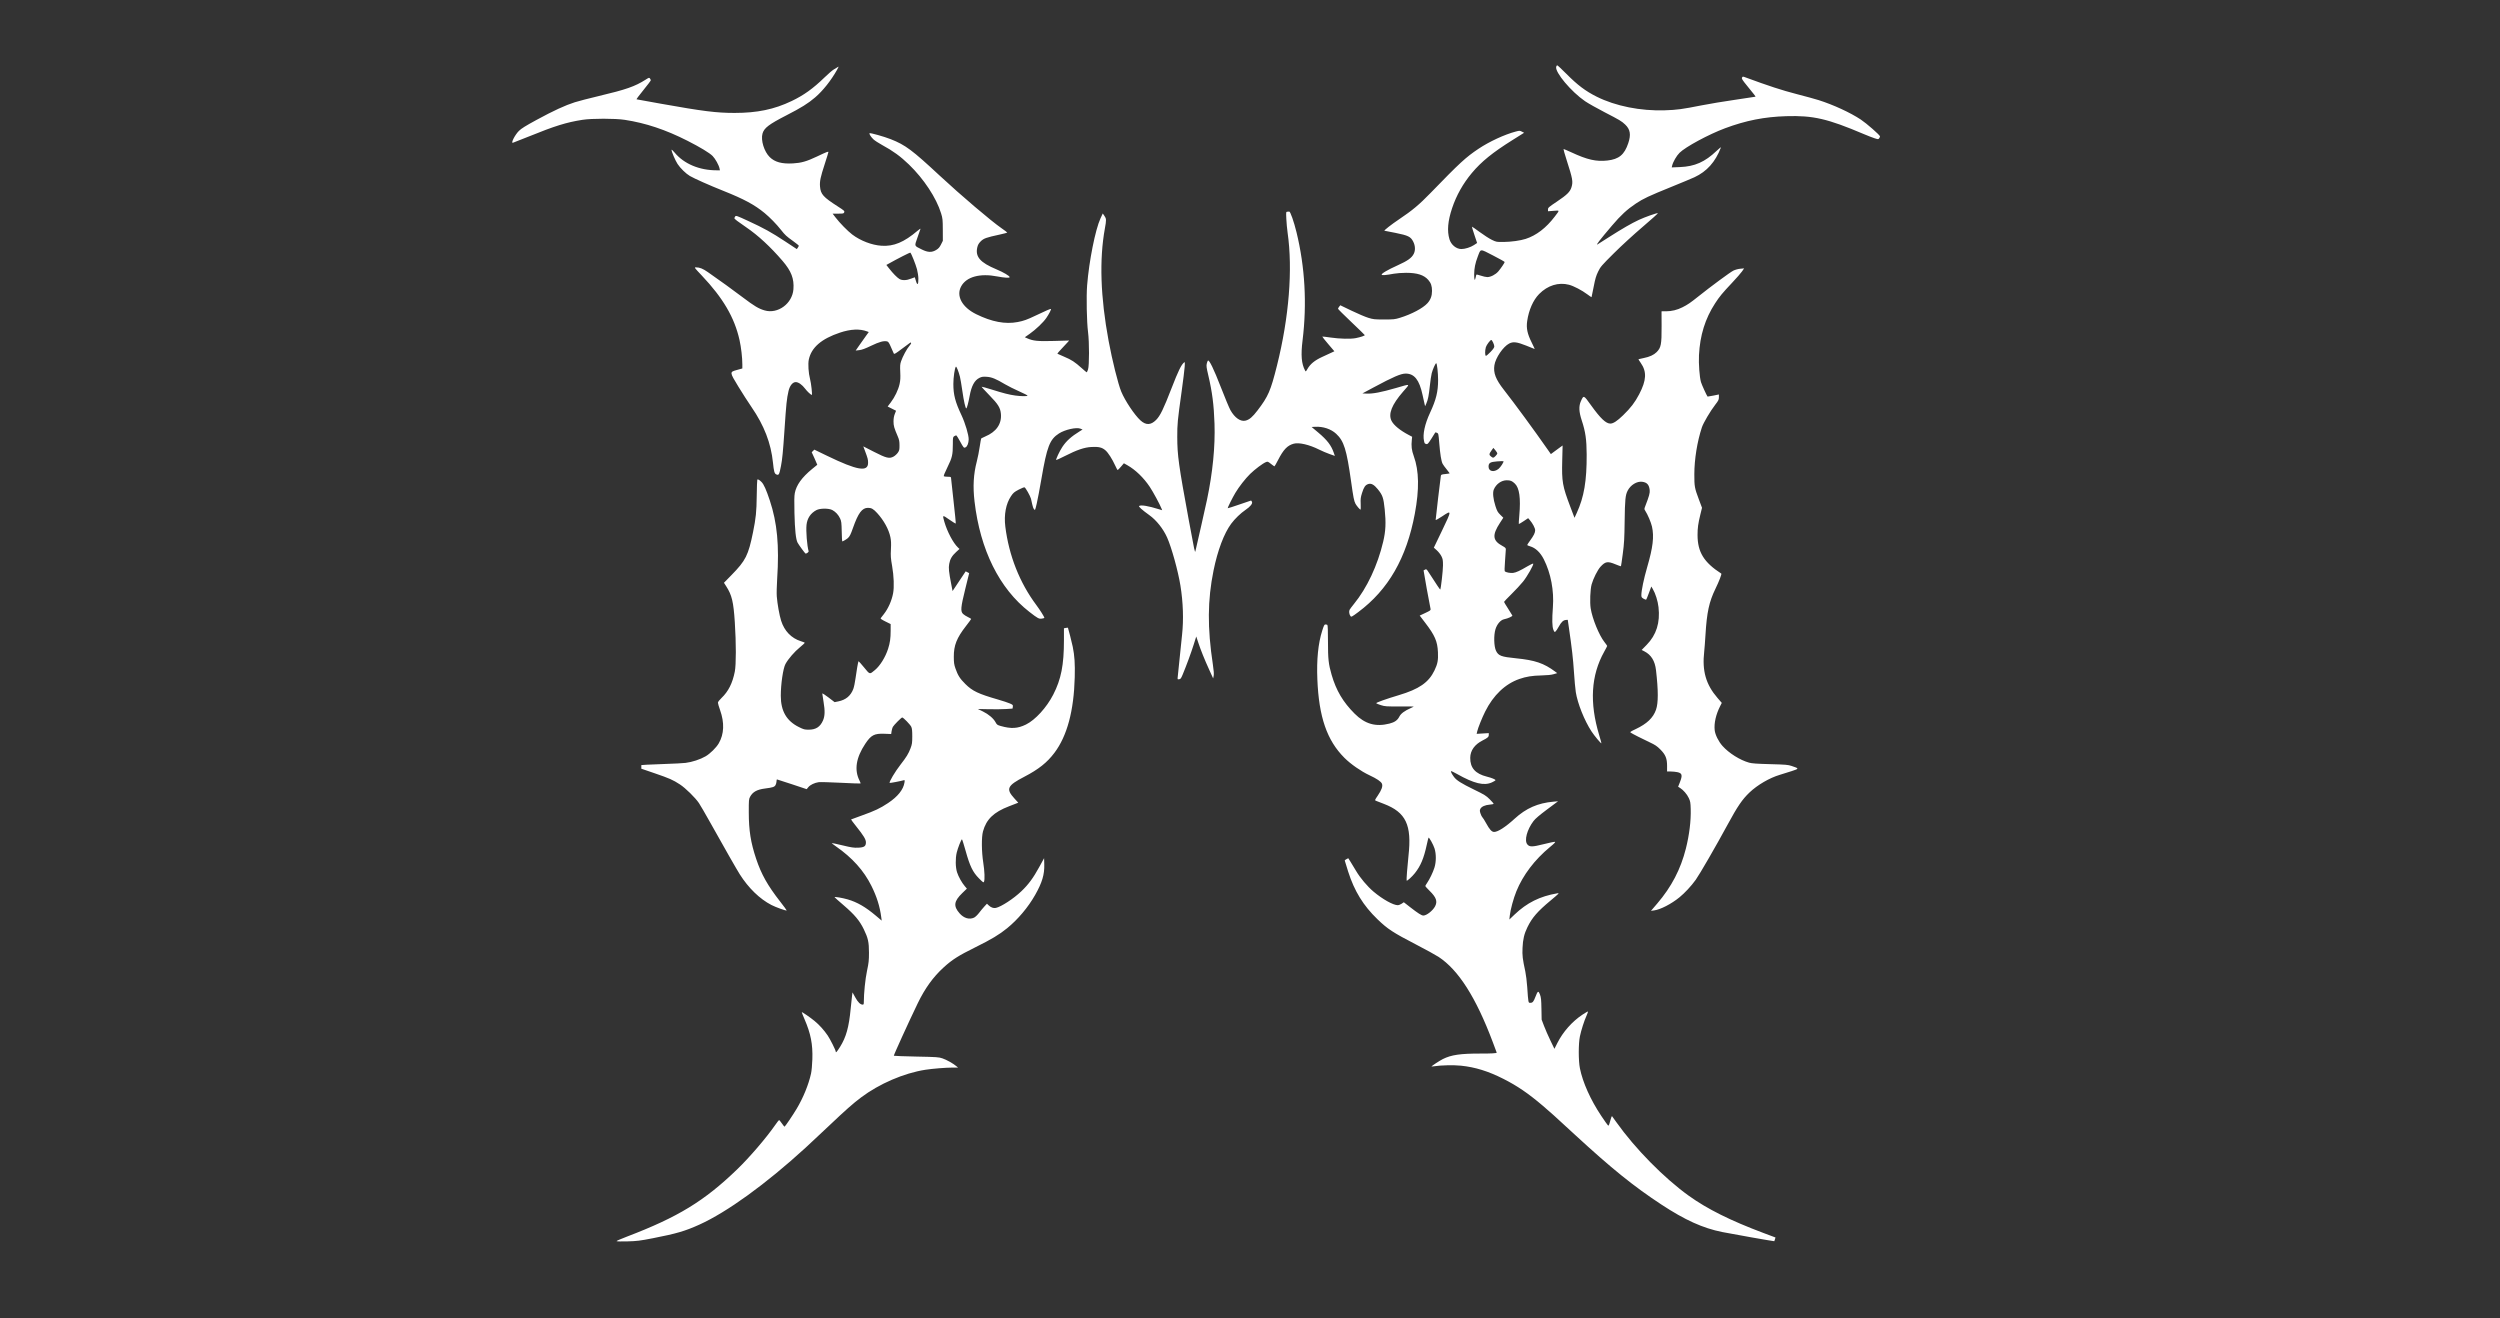 <?xml version="1.0" encoding="UTF-8" standalone="no"?>
<svg
   width="4096"
   height="2160"
   viewBox="0 0 1083.733 571.5">
    <rect x="0" y="0" width="1083.733" height="571.5" fill="#333333" stroke="none"/>
    <path
       style="fill:#ffffff;stroke-width:0.265;fill-opacity:1;stroke-miterlimit:4;stroke-dasharray:none"
       d="m 267.305,537.998 c 0.003,-0.127 1.997,-0.992 4.432,-1.921 22.238,-8.492 33.608,-15.436 47.913,-29.262 5.255,-5.079 12.43,-13.442 16.313,-19.012 0.871,-1.249 1.665,-2.275 1.765,-2.281 0.1,-0.005 0.636,0.644 1.191,1.442 0.554,0.799 1.079,1.453 1.166,1.455 0.218,0.004 3.561,-4.93 5.232,-7.724 2.858,-4.777 5.191,-10.478 6.258,-15.292 0.256,-1.156 0.497,-3.763 0.577,-6.244 0.209,-6.495 -0.68,-11.052 -3.372,-17.285 -0.719,-1.663 -1.27,-3.06 -1.225,-3.105 0.147,-0.147 3.633,2.246 5.509,3.781 2.085,1.706 4.135,3.972 5.745,6.352 1.095,1.619 3.475,6.372 3.475,6.941 0,0.693 0.486,0.171 1.835,-1.97 2.676,-4.249 3.884,-8.573 4.648,-16.647 0.234,-2.474 0.509,-5.068 0.609,-5.766 l 0.183,-1.268 1.191,2.17 c 1.167,2.128 2.212,3.141 3.241,3.143 0.359,0 0.463,-0.223 0.464,-0.991 0.005,-3.967 0.63,-10.107 1.393,-13.692 0.729,-3.424 0.845,-4.495 0.845,-7.805 -5e-5,-4.608 -0.384,-6.349 -2.244,-10.186 -1.806,-3.725 -3.993,-6.333 -8.681,-10.352 -2.185,-1.873 -3.983,-3.475 -3.994,-3.559 -0.038,-0.281 3.421,0.303 5.692,0.961 4.111,1.191 7.771,3.31 12.232,7.082 l 2.509,2.121 -0.187,-1.434 c -0.616,-4.725 -1.933,-8.935 -4.256,-13.605 -3.32,-6.674 -8.277,-12.194 -15.409,-17.158 -1.052,-0.732 -1.867,-1.376 -1.812,-1.431 0.055,-0.055 2.16,0.395 4.677,1.001 3.883,0.935 4.908,1.088 6.765,1.011 2.638,-0.11 3.382,-0.618 3.382,-2.308 0,-1.278 -1.003,-2.935 -4.186,-6.914 -1.29,-1.613 -2.303,-2.973 -2.249,-3.022 0.053,-0.049 2.181,-0.831 4.728,-1.738 5.536,-1.971 7.891,-3.089 11.317,-5.371 4.214,-2.807 6.628,-5.826 7.102,-8.879 0.163,-1.05 0.133,-1.141 -0.323,-1.007 -1.359,0.399 -5.974,1.276 -6.092,1.158 -0.353,-0.353 2.375,-4.941 4.724,-7.947 2.519,-3.224 3.451,-4.746 4.319,-7.056 0.664,-1.767 0.746,-2.333 0.752,-5.159 0.005,-2.352 -0.104,-3.424 -0.419,-4.135 -0.416,-0.941 -3.445,-4.067 -3.94,-4.067 -0.367,0 -3.67,3.325 -4.078,4.105 -0.191,0.366 -0.429,1.206 -0.528,1.868 l -0.18,1.203 -2.955,-0.113 c -4.352,-0.167 -5.761,0.57 -8.253,4.315 -4.049,6.085 -4.869,11.373 -2.488,16.04 0.302,0.592 0.493,1.131 0.426,1.199 -0.068,0.068 -3.916,-0.071 -8.551,-0.308 -4.635,-0.237 -8.964,-0.353 -9.619,-0.257 -1.788,0.262 -3.639,1.153 -4.458,2.146 l -0.73,0.886 -6.33,-2.114 c -3.481,-1.163 -6.422,-2.114 -6.534,-2.114 -0.113,0 -0.205,0.363 -0.205,0.807 0,0.444 -0.179,1.154 -0.398,1.577 -0.454,0.877 -1.177,1.123 -4.571,1.554 -3.509,0.445 -5.35,1.465 -6.5,3.603 -0.534,0.992 -0.569,1.416 -0.558,6.747 0.016,7.888 0.833,13.041 3.187,20.108 2.235,6.709 4.964,11.567 10.444,18.59 1.595,2.044 2.856,3.761 2.801,3.816 -0.227,0.227 -4.693,-1.373 -6.626,-2.373 -5.07,-2.623 -9.9,-7.306 -13.704,-13.285 -1.28,-2.012 -6.959,-11.965 -12.868,-22.552 -2.05,-3.672 -4.228,-7.423 -4.841,-8.334 -1.582,-2.353 -5.824,-6.513 -8.254,-8.095 -3.051,-1.985 -4.481,-2.617 -10.898,-4.816 l -5.821,-1.995 v -0.784 -0.784 l 2.381,-0.165 c 1.31,-0.091 5.12,-0.246 8.467,-0.344 3.347,-0.099 7.097,-0.299 8.334,-0.446 2.802,-0.333 6.387,-1.512 8.692,-2.858 1.954,-1.142 4.601,-3.749 5.673,-5.587 2.353,-4.035 2.547,-8.974 0.571,-14.504 -0.502,-1.404 -0.913,-2.812 -0.913,-3.13 -5e-5,-0.36 0.592,-1.142 1.575,-2.079 2.938,-2.802 4.753,-6.41 5.738,-11.402 0.596,-3.023 0.6,-12.35 0.007,-21.413 -0.581,-8.891 -1.258,-11.728 -3.712,-15.558 l -0.994,-1.551 3.271,-3.344 c 6.176,-6.312 7.283,-8.516 9.331,-18.574 1.242,-6.097 1.522,-8.848 1.607,-15.795 0.045,-3.676 0.155,-6.802 0.244,-6.946 0.209,-0.338 0.849,0.003 1.829,0.974 0.99,0.982 2.038,3.318 3.599,8.025 3.213,9.69 4.128,19.453 3.186,33.999 -0.189,2.91 -0.264,6.304 -0.168,7.541 0.255,3.27 1.128,8.184 1.876,10.551 1.415,4.48 4.432,7.609 8.593,8.913 0.8,0.251 1.541,0.531 1.646,0.622 0.105,0.091 -0.823,0.984 -2.062,1.983 -2.336,1.885 -5.093,5.071 -6.288,7.266 -1.026,1.885 -2.03,8.723 -2.026,13.792 0.006,6.604 2.486,10.889 7.836,13.541 2.115,1.048 2.475,1.143 4.312,1.138 3.055,-0.009 4.916,-1.211 6.131,-3.958 0.846,-1.912 0.922,-4.203 0.268,-8.041 -0.307,-1.801 -0.558,-3.445 -0.558,-3.653 0,-0.219 1.129,0.486 2.671,1.668 l 2.671,2.047 1.628,-0.331 c 3.244,-0.659 5.372,-2.438 6.49,-5.424 0.297,-0.794 0.724,-2.852 0.948,-4.573 0.414,-3.17 1.132,-7.249 1.308,-7.424 0.053,-0.053 1.129,1.16 2.392,2.696 2.6,3.161 2.35,3.102 4.723,1.13 2.23,-1.853 4.528,-5.562 5.694,-9.188 0.829,-2.58 1.109,-4.547 1.109,-7.795 v -2.935 l -2.273,-1.127 c -1.65,-0.818 -2.205,-1.215 -2.025,-1.448 0.136,-0.176 0.753,-0.97 1.371,-1.764 1.899,-2.44 3.377,-5.776 3.991,-9.008 0.503,-2.647 0.33,-7.466 -0.422,-11.774 -0.604,-3.461 -0.671,-4.394 -0.52,-7.29 0.131,-2.522 0.074,-3.792 -0.236,-5.282 -0.703,-3.37 -2.843,-7.265 -5.726,-10.419 -1.638,-1.792 -2.483,-2.277 -3.97,-2.277 -2.587,0 -4.237,2.214 -6.555,8.793 -0.993,2.818 -1.392,3.608 -2.196,4.339 -0.557,0.507 -2.124,1.42 -2.437,1.42 -0.068,0 -0.164,-1.935 -0.214,-4.299 -0.081,-3.805 -0.161,-4.452 -0.698,-5.622 -0.727,-1.585 -1.918,-2.884 -3.357,-3.659 -1.551,-0.835 -5.349,-0.822 -6.938,0.025 -2.496,1.329 -3.963,3.524 -4.269,6.383 -0.285,2.668 0.222,9.057 0.907,11.428 0.097,0.337 -0.792,1.036 -1.318,1.036 -0.188,0 -3.037,-3.906 -3.473,-4.763 -0.754,-1.481 -1.171,-5.448 -1.353,-12.879 -0.123,-5.031 -0.08,-7.383 0.157,-8.599 0.682,-3.497 3.044,-6.78 7.53,-10.468 1.178,-0.968 2.172,-1.778 2.209,-1.798 0.037,-0.02 -0.491,-1.251 -1.174,-2.735 l -1.242,-2.698 0.568,-0.568 0.568,-0.568 5.501,2.663 c 13.118,6.35 17.804,7.154 17.804,3.053 0,-1.411 -0.133,-1.93 -1.275,-4.988 l -0.801,-2.145 4.614,2.363 c 5.401,2.767 6.704,3.079 8.541,2.047 0.597,-0.335 1.414,-1.085 1.816,-1.666 0.654,-0.944 0.73,-1.283 0.722,-3.194 -0.007,-1.741 -0.146,-2.458 -0.748,-3.858 -1.585,-3.688 -1.843,-4.599 -1.843,-6.482 0,-1.249 0.18,-2.307 0.55,-3.249 l 0.549,-1.397 -1.82,-0.917 -1.82,-0.917 1.354,-1.787 c 1.759,-2.322 3.253,-5.437 3.811,-7.946 0.343,-1.542 0.412,-2.738 0.297,-5.198 -0.125,-2.682 -0.07,-3.429 0.342,-4.65 0.703,-2.087 2.556,-5.521 3.61,-6.691 0.497,-0.552 0.833,-1.117 0.747,-1.257 -0.086,-0.14 -0.194,-0.254 -0.24,-0.254 -0.046,0 -1.646,1.183 -3.556,2.63 -2.965,2.245 -3.506,2.564 -3.706,2.183 -0.128,-0.246 -0.679,-1.49 -1.224,-2.765 -0.786,-1.839 -1.125,-2.352 -1.641,-2.482 -1.44,-0.361 -3.378,0.163 -6.949,1.879 -2.608,1.254 -4.004,1.769 -5.145,1.899 l -1.566,0.179 1.641,-2.357 c 0.902,-1.296 2.18,-3.101 2.838,-4.011 l 1.198,-1.654 -0.734,-0.279 c -3.146,-1.196 -7.128,-1.017 -11.754,0.53 -8.043,2.689 -12.379,6.439 -13.503,11.679 -0.399,1.862 -0.143,5.89 0.537,8.434 0.481,1.8 1.05,6.889 0.771,6.889 -0.399,0 -1.999,-1.484 -2.895,-2.685 -1.284,-1.721 -2.919,-2.871 -4.081,-2.871 -1.334,0 -2.604,1.575 -3.124,3.872 -0.785,3.469 -0.976,5.32 -1.763,17.03 -0.623,9.272 -0.942,12.553 -1.502,15.439 -0.746,3.843 -0.934,4.176 -2.072,3.657 -0.761,-0.347 -1.009,-1.246 -1.403,-5.083 -0.865,-8.446 -3.837,-16.148 -9.288,-24.068 -1.452,-2.11 -4.025,-6.114 -5.717,-8.897 -3.865,-6.356 -3.861,-6.309 -0.588,-7.218 l 2.315,-0.643 -2.1e-4,-1.741 c 0,-2.957 -0.516,-7.421 -1.223,-10.584 -2.185,-9.773 -7.129,-18.216 -16.397,-28 -3.296,-3.48 -3.314,-3.506 -2.442,-3.504 1.574,0.003 2.958,0.561 5.113,2.062 5.479,3.817 10.731,7.614 15.133,10.943 5.023,3.799 6.869,4.901 9.468,5.657 5.734,1.667 12.021,-2.95 12.492,-9.174 0.346,-4.578 -0.915,-7.866 -4.717,-12.295 -5.225,-6.087 -10.577,-11.039 -15.707,-14.532 -3.8,-2.588 -5.159,-3.633 -5.159,-3.965 0,-0.161 0.158,-0.508 0.35,-0.771 0.328,-0.449 0.679,-0.327 5.622,1.956 6.895,3.185 10.038,4.927 16.086,8.914 l 4.993,3.292 0.431,-0.608 c 0.237,-0.335 0.431,-0.717 0.431,-0.85 0,-0.133 -1.094,-1.028 -2.431,-1.989 -3.024,-2.173 -3.498,-2.611 -5.313,-4.913 -1.922,-2.438 -4.778,-5.37 -7.073,-7.262 -4.343,-3.581 -8.969,-6.072 -17.859,-9.617 -6.026,-2.403 -12.574,-5.312 -14.552,-6.466 -1.688,-0.985 -4.139,-3.376 -5.323,-5.191 -0.999,-1.533 -2.614,-5.319 -2.614,-6.129 0,-0.231 0.604,0.306 1.341,1.193 4.056,4.874 10.699,7.676 18.198,7.676 h 1.429 l -0.156,-0.78 c -0.288,-1.441 -1.835,-4.233 -2.999,-5.414 -1.327,-1.346 -5.413,-3.821 -10.934,-6.622 -9.448,-4.793 -18.069,-7.669 -27.171,-9.062 -4.176,-0.639 -14.259,-0.641 -18.337,-0.004 -6.945,1.086 -11.975,2.648 -23.178,7.2 -3.756,1.526 -6.924,2.775 -7.039,2.775 -0.815,0 1.013,-3.513 2.701,-5.192 1.009,-1.004 2.866,-2.161 7.606,-4.74 7.293,-3.969 12.506,-6.374 16.624,-7.668 1.612,-0.507 6.196,-1.696 10.186,-2.643 12.096,-2.87 15.888,-4.196 20.6,-7.205 1.354,-0.865 1.459,-0.891 1.786,-0.443 0.191,0.262 0.348,0.615 0.348,0.785 0,0.17 -1.44,2.078 -3.2,4.24 -1.76,2.162 -3.1,3.961 -2.977,3.996 0.123,0.036 4.867,0.894 10.543,1.908 18.327,3.273 24.056,3.99 31.935,3.994 9.813,0.005 17.211,-1.535 24.758,-5.155 5.295,-2.54 9.238,-5.367 14.215,-10.192 1.601,-1.552 3.387,-3.101 3.969,-3.443 0.582,-0.342 1.353,-0.807 1.714,-1.035 0.632,-0.398 0.623,-0.355 -0.236,1.175 -2.581,4.597 -6.121,9.05 -9.482,11.926 -3.066,2.624 -5.991,4.449 -12.402,7.741 -7.688,3.946 -9.736,5.513 -10.419,7.971 -0.793,2.855 0.728,7.789 3.13,10.148 2.228,2.189 5.268,3.015 10.09,2.744 3.596,-0.202 5.927,-0.869 10.33,-2.955 4.452,-2.109 5.027,-2.332 5.027,-1.945 0,0.162 -0.703,2.451 -1.562,5.087 -1.872,5.741 -2.257,7.564 -2.076,9.816 0.27,3.362 1.361,4.583 7.776,8.697 2.688,1.724 2.927,1.942 2.721,2.485 -0.212,0.557 -0.38,0.595 -2.631,0.595 h -2.405 l 1.268,1.654 c 1.846,2.407 5.233,5.866 7.221,7.376 3.588,2.725 8.479,4.606 12.708,4.887 5.285,0.351 9.755,-1.509 15.637,-6.509 0.771,-0.655 1.335,-1.012 1.255,-0.794 -0.08,0.218 -0.669,1.909 -1.309,3.758 -1.35,3.901 -1.512,3.459 1.88,5.154 2.634,1.317 4.334,1.376 6.237,0.217 1.022,-0.623 1.474,-1.136 2.097,-2.381 l 0.794,-1.587 -0.017,-4.763 c -0.015,-4.418 -0.069,-4.935 -0.745,-7.144 -2.047,-6.689 -7.468,-14.919 -13.954,-21.183 -3.661,-3.536 -6.87,-5.868 -11.641,-8.459 -1.511,-0.821 -3.204,-1.929 -3.761,-2.462 -1.06,-1.013 -1.911,-2.366 -1.652,-2.625 0.254,-0.254 6.37,1.468 9.212,2.594 6.345,2.515 9.223,4.66 21.243,15.832 9.146,8.501 22.256,19.648 26.782,22.772 1.346,0.929 2.447,1.765 2.447,1.859 0,0.093 -1.518,0.498 -3.373,0.899 -5.734,1.24 -6.844,1.638 -8.12,2.914 -0.844,0.844 -1.218,1.487 -1.466,2.522 -0.989,4.122 1.182,6.65 8.238,9.593 3.084,1.287 5.779,2.879 5.779,3.415 0,0.406 -2.362,0.27 -5.292,-0.304 -7.584,-1.485 -13.469,0.119 -15.739,4.29 -2.259,4.151 0.381,9.036 6.519,12.062 6.75,3.328 12.615,4.436 17.994,3.398 2.63,-0.507 4.034,-1.013 7.762,-2.795 4.723,-2.258 6.477,-3.01 6.639,-2.848 0.193,0.193 -0.789,2.099 -2.012,3.901 -1.278,1.883 -4.604,5.05 -7.232,6.885 l -2.074,1.448 1.016,0.455 c 2.584,1.156 4.573,1.355 11.578,1.157 l 6.615,-0.187 -0.513,0.611 c -0.282,0.336 -1.455,1.596 -2.607,2.8 -1.152,1.204 -2.043,2.24 -1.982,2.301 0.061,0.061 1.401,0.652 2.976,1.312 3.168,1.327 4.61,2.269 7.595,4.956 1.105,0.995 2.076,1.809 2.158,1.809 0.082,0 0.339,-0.557 0.571,-1.238 0.57,-1.672 0.571,-11.857 0.003,-16.225 -0.563,-4.325 -0.78,-15.427 -0.396,-20.26 0.835,-10.503 3.557,-24.155 5.782,-28.99 l 0.992,-2.156 0.724,1.045 c 0.858,1.238 0.876,1.725 0.205,5.415 -2.461,13.538 -1.927,29.732 1.611,48.783 1.579,8.504 4.115,18.683 5.475,21.979 1.626,3.938 5.746,10.117 8.312,12.465 2.364,2.163 4.499,2.113 6.772,-0.16 1.798,-1.798 3.204,-4.683 6.78,-13.911 2.85,-7.354 4.145,-10.018 5.364,-11.03 0.367,-0.304 0.395,-0.103 0.268,1.905 -0.079,1.235 -0.683,6.115 -1.343,10.844 -1.75,12.539 -1.88,13.9 -1.869,19.579 0.015,7.917 0.614,12.241 4.965,35.851 2.533,13.747 2.69,14.483 2.901,13.626 0.535,-2.172 4.49,-19.711 5.041,-22.357 2.475,-11.878 3.566,-22.979 3.238,-32.941 -0.267,-8.104 -0.994,-13.757 -2.696,-20.949 -0.763,-3.226 -0.877,-4.071 -0.67,-4.993 0.137,-0.61 0.366,-1.226 0.508,-1.368 0.527,-0.527 2.568,3.676 5.655,11.644 1.726,4.455 3.569,8.87 4.095,9.812 1.887,3.374 4.452,5.137 6.621,4.553 1.654,-0.445 2.971,-1.576 5.137,-4.411 4.647,-6.083 5.686,-8.478 8.426,-19.423 5.236,-20.923 6.899,-41.745 4.606,-57.679 -0.22,-1.528 -0.465,-4.177 -0.546,-5.887 -0.142,-3.03 -0.131,-3.11 0.416,-3.149 0.309,-0.022 0.693,-0.052 0.852,-0.066 0.471,-0.043 2.032,4.413 3.143,8.969 3.677,15.079 4.572,31.021 2.628,46.831 -0.795,6.471 -0.49,10.16 1.084,13.102 0.302,0.565 0.341,0.539 1.049,-0.702 1.21,-2.118 3.142,-3.698 6.307,-5.158 1.555,-0.717 3.395,-1.569 4.088,-1.892 l 1.261,-0.588 -2.672,-3.131 c -1.47,-1.722 -2.625,-3.178 -2.567,-3.236 0.058,-0.058 1.705,0.13 3.66,0.418 3.911,0.575 8.708,0.682 10.884,0.242 2.062,-0.417 3.954,-1.059 3.863,-1.311 -0.044,-0.121 -2.669,-2.677 -5.834,-5.68 -3.165,-3.002 -5.755,-5.582 -5.755,-5.731 0,-0.15 0.221,-0.553 0.491,-0.896 l 0.491,-0.624 4.883,2.355 c 2.686,1.295 5.947,2.682 7.248,3.082 2.185,0.672 2.707,0.727 6.863,0.727 4.162,0 4.676,-0.055 6.879,-0.731 5.025,-1.543 9.976,-4.169 11.914,-6.32 1.356,-1.504 1.977,-3.171 1.977,-5.307 0,-2.155 -0.439,-3.445 -1.637,-4.806 -1.881,-2.137 -4.777,-3.061 -9.608,-3.064 -1.746,-0.001 -4.128,0.174 -5.292,0.388 -3.415,0.629 -5.075,0.771 -5.273,0.45 -0.28,-0.453 2.51,-2.101 6.929,-4.094 4.316,-1.947 6.051,-3.182 6.954,-4.953 0.77,-1.509 0.69,-3.512 -0.209,-5.287 -1.101,-2.172 -2.155,-2.693 -7.718,-3.815 -2.535,-0.511 -4.675,-0.93 -4.755,-0.93 -0.472,0 3.025,-2.742 6.275,-4.921 5.807,-3.893 8.77,-6.369 13.672,-11.425 12.728,-13.129 15.283,-15.482 20.857,-19.205 4.66,-3.113 11.277,-6.174 16.076,-7.437 1.676,-0.441 1.781,-0.44 2.696,0.032 l 0.952,0.491 -5.06,3.175 c -8.641,5.422 -13.426,9.3 -17.57,14.237 -3.824,4.557 -6.725,9.714 -8.571,15.238 -1.872,5.604 -2.24,9.864 -1.164,13.486 0.717,2.415 2.935,4.248 5.156,4.262 1.568,0.01 4.015,-0.759 5.464,-1.717 l 1.373,-0.907 -1.172,-3.494 c -0.645,-1.922 -1.131,-3.536 -1.08,-3.586 0.051,-0.051 1.567,0.999 3.371,2.333 1.803,1.334 4.172,2.855 5.263,3.38 1.959,0.943 2.025,0.955 5.159,0.921 3.278,-0.035 7.214,-0.585 9.525,-1.332 4.584,-1.482 8.848,-4.748 12.549,-9.614 2.271,-2.985 2.313,-2.755 -0.47,-2.545 l -2.422,0.183 v -0.799 c 0,-0.735 0.314,-1.009 3.929,-3.427 4.323,-2.891 5.675,-4.232 6.263,-6.215 0.721,-2.429 0.518,-3.557 -2.119,-11.773 -0.812,-2.53 -1.418,-4.658 -1.347,-4.729 0.071,-0.071 1.593,0.554 3.382,1.39 6.883,3.216 10.802,4.111 15.62,3.565 5.047,-0.572 7.399,-2.523 9.073,-7.527 1.247,-3.726 0.859,-6.007 -1.375,-8.101 -1.564,-1.465 -2.303,-1.907 -8.832,-5.279 -3.348,-1.729 -7.184,-3.892 -8.523,-4.807 -5.996,-4.096 -13.106,-12.569 -12.517,-14.916 0.088,-0.351 0.293,-0.638 0.455,-0.638 0.162,0 1.945,1.661 3.961,3.69 4.869,4.9 8.271,7.465 13.126,9.895 8.18,4.093 19.014,6.259 29.572,5.912 5.31,-0.174 7.392,-0.456 16.007,-2.161 3.274,-0.648 9.823,-1.734 14.552,-2.414 4.729,-0.679 8.643,-1.273 8.696,-1.319 0.125,-0.108 -0.322,-0.693 -3.489,-4.57 -2.262,-2.77 -2.561,-3.249 -2.311,-3.715 0.285,-0.533 0.291,-0.533 1.671,-0.022 9.639,3.568 15.712,5.549 21.891,7.141 3.856,0.994 8.202,2.186 9.657,2.65 6.438,2.054 13.692,5.4 18.256,8.421 2.482,1.643 8.334,6.772 8.334,7.305 0,0.169 -0.166,0.534 -0.369,0.811 -0.36,0.493 -0.405,0.493 -1.918,0.022 -0.852,-0.265 -3.038,-1.114 -4.857,-1.886 -15.625,-6.633 -21.835,-8.064 -33.47,-7.714 -9.532,0.287 -17.506,1.861 -26.591,5.248 -7.056,2.631 -17.158,8.084 -19.718,10.644 -1.299,1.299 -2.815,3.932 -3.197,5.554 l -0.18,0.763 3.543,-0.143 c 6.434,-0.26 10.874,-2.221 15.903,-7.026 1.39,-1.328 2,-1.776 1.835,-1.348 -2.369,6.16 -6.054,10.278 -11.44,12.783 -1.078,0.502 -5.533,2.361 -9.898,4.131 -9.877,4.005 -12.285,5.135 -15.467,7.257 -3.817,2.546 -6.483,5.006 -10.373,9.572 -5.341,6.271 -7.229,8.728 -6.248,8.133 0.204,-0.124 2.447,-1.548 4.984,-3.166 5.758,-3.671 9.681,-5.932 12.907,-7.44 2.65,-1.238 7.835,-3.072 8.273,-2.926 0.143,0.048 -2.811,2.703 -6.565,5.901 -3.919,3.339 -9.26,8.238 -12.544,11.505 -5.38,5.354 -5.783,5.824 -6.814,7.94 -0.887,1.822 -1.255,3.078 -1.938,6.615 -0.464,2.401 -0.874,4.409 -0.912,4.463 -0.038,0.053 -0.879,-0.513 -1.868,-1.258 -2.271,-1.71 -5.895,-3.602 -7.905,-4.125 -4.555,-1.186 -9.27,0.278 -12.955,4.023 -2.583,2.626 -4.489,6.949 -5.177,11.743 -0.442,3.082 0.067,5.489 1.97,9.307 0.782,1.57 1.35,2.82 1.261,2.778 -0.088,-0.042 -1.737,-0.705 -3.664,-1.475 -4.018,-1.605 -5.622,-1.8 -7.368,-0.899 -2.598,1.34 -5.903,6.183 -6.405,9.383 -0.524,3.341 0.554,6.146 4.104,10.684 4.85,6.199 13.088,17.429 19.037,25.952 l 1.338,1.917 1.161,-0.87 c 0.639,-0.479 1.783,-1.319 2.542,-1.868 l 1.381,-0.998 -0.161,6.433 c -0.234,9.317 0.075,11.084 3.527,20.195 l 1.792,4.729 0.967,-2.102 c 3.175,-6.902 4.364,-13.907 4.308,-25.385 -0.031,-6.469 -0.523,-9.868 -2.131,-14.731 -1.236,-3.737 -1.347,-6.171 -0.381,-8.335 1.214,-2.719 1.184,-2.731 4.361,1.702 4.132,5.766 6.504,8.016 8.428,7.997 1.262,-0.012 2.945,-1.113 5.513,-3.604 3.324,-3.225 5.102,-5.55 6.956,-9.091 3.183,-6.082 3.373,-9.785 0.697,-13.606 -0.592,-0.845 -1.041,-1.568 -0.997,-1.606 0.044,-0.038 1.08,-0.27 2.303,-0.515 2.536,-0.508 4.35,-1.339 5.557,-2.545 1.939,-1.939 2.206,-3.327 2.173,-11.295 l -0.027,-6.416 1.916,-0.004 c 2.49,-0.005 4.832,-0.572 7.133,-1.727 2.268,-1.138 3.441,-1.938 6.905,-4.705 5.436,-4.343 13.833,-10.536 15.175,-11.193 0.804,-0.393 2.066,-0.737 3.023,-0.824 l 1.643,-0.149 -0.885,1.297 c -0.487,0.713 -2.457,2.964 -4.379,5.001 -4.158,4.408 -5.395,5.906 -7.324,8.877 -4.292,6.608 -6.551,13.877 -6.973,22.439 -0.185,3.762 0.235,9.469 0.858,11.66 0.31,1.09 2.481,5.862 2.868,6.305 0.033,0.037 1.15,-0.155 2.483,-0.429 l 2.423,-0.497 v 1.199 c 0,1.057 -0.183,1.436 -1.55,3.207 -2.179,2.823 -5.184,7.915 -5.83,9.877 -2.023,6.145 -3.262,13.848 -3.268,20.309 -0.005,5.311 0.112,5.96 1.966,10.903 l 1.36,3.627 -0.697,2.856 c -0.977,4.003 -1.238,5.897 -1.235,8.941 0.007,7.406 2.755,11.874 10.293,16.734 0.262,0.169 -0.952,3.327 -2.516,6.54 -2.781,5.716 -3.751,10.209 -4.345,20.107 -0.165,2.759 -0.411,5.974 -0.545,7.144 -0.964,8.382 0.739,14.316 5.778,20.13 l 1.844,2.128 -0.669,1.312 c -1.872,3.673 -2.744,7.476 -2.41,10.519 0.219,2.001 1.661,4.902 3.406,6.854 2.789,3.12 7.562,6.116 11.514,7.226 1.219,0.342 3.34,0.492 9.128,0.645 6.699,0.176 7.732,0.263 9.26,0.771 3.381,1.126 3.383,1.159 0.106,2.23 -1.587,0.519 -3.921,1.251 -5.188,1.628 -4.448,1.322 -9.69,4.376 -13.134,7.651 -3.138,2.984 -5.218,6.037 -9.489,13.926 -4.968,9.176 -12.154,21.616 -13.824,23.929 -1.981,2.744 -4.742,5.716 -7.081,7.622 -3.513,2.863 -8.226,5.29 -10.983,5.656 l -1.342,0.178 2.7,-3.148 c 6.195,-7.225 10.185,-14.875 12.443,-23.86 1.495,-5.948 2.237,-12.02 2.092,-17.127 -0.08,-2.813 -0.174,-3.352 -0.831,-4.76 -0.772,-1.653 -2.368,-3.499 -3.794,-4.385 l -0.831,-0.517 0.755,-1.915 c 1.223,-3.099 1.011,-3.955 -1.089,-4.406 -0.736,-0.158 -2.041,-0.287 -2.9,-0.287 h -1.561 l 0.01,-2.315 c 0.014,-3.32 -0.65,-4.961 -2.931,-7.246 -1.452,-1.455 -2.25,-1.989 -4.654,-3.114 -3.195,-1.496 -7.393,-3.629 -8.148,-4.141 -0.429,-0.291 -0.192,-0.466 2.077,-1.541 4.947,-2.343 7.617,-4.884 8.856,-8.424 1.021,-2.92 1.02,-8.286 -0.005,-17.16 -0.462,-3.996 -2.083,-6.623 -5.02,-8.135 l -1.191,-0.613 2.155,-2.201 c 4.22,-4.308 5.9,-9.646 5.145,-16.342 -0.304,-2.693 -1.327,-5.949 -2.476,-7.875 l -0.648,-1.086 -1.006,2.724 c -0.553,1.498 -1.088,2.82 -1.19,2.937 -0.101,0.117 -0.618,-0.044 -1.149,-0.357 -0.841,-0.496 -0.965,-0.698 -0.965,-1.575 0,-1.968 1.065,-7.085 2.505,-12.039 2.529,-8.698 3.074,-13.293 2.097,-17.675 -0.401,-1.796 -1.877,-5.261 -2.924,-6.861 -0.455,-0.696 -0.455,-0.771 0.016,-1.984 1.696,-4.374 2.07,-5.741 1.92,-7.007 -0.271,-2.289 -1.164,-3.275 -3.223,-3.557 -2.302,-0.316 -5.078,1.379 -6.34,3.87 -0.985,1.943 -1.169,3.834 -1.294,13.237 -0.101,7.599 -0.217,9.617 -0.813,14.143 -0.382,2.904 -0.738,5.322 -0.791,5.375 -0.053,0.053 -1.121,-0.329 -2.374,-0.848 -3.401,-1.408 -4.364,-1.252 -6.482,1.046 -1.253,1.359 -3.173,5.174 -3.859,7.668 -0.599,2.175 -0.818,7.813 -0.405,10.391 0.72,4.487 3.633,11.623 5.946,14.567 0.663,0.843 1.205,1.618 1.205,1.72 0,0.103 -0.581,1.226 -1.292,2.497 -5.725,10.236 -6.434,22.067 -2.17,36.176 0.572,1.891 1.005,3.473 0.963,3.515 -0.193,0.193 -3.026,-3.202 -4.306,-5.161 -3.072,-4.701 -6.022,-12.078 -6.8,-17.005 -0.218,-1.382 -0.579,-5.329 -0.801,-8.77 -0.369,-5.714 -0.868,-10.072 -2.205,-19.275 l -0.48,-3.307 -0.773,0.058 c -1.171,0.088 -2.01,0.863 -3.112,2.877 -0.55,1.005 -1.201,1.979 -1.445,2.163 -0.39,0.293 -0.501,0.196 -0.903,-0.794 -0.547,-1.348 -0.616,-4.459 -0.214,-9.722 0.55,-7.211 -0.883,-14.792 -3.936,-20.82 -1.514,-2.989 -3.629,-4.981 -5.992,-5.643 -0.656,-0.184 -1.194,-0.437 -1.194,-0.564 0,-0.126 0.548,-0.974 1.218,-1.884 1.605,-2.179 2.222,-3.427 2.219,-4.488 -0.003,-0.931 -1.067,-2.967 -2.291,-4.383 l -0.749,-0.867 -1.972,1.32 c -1.085,0.726 -2.02,1.272 -2.079,1.213 -0.059,-0.059 0.041,-1.78 0.223,-3.826 0.654,-7.387 0.028,-11.842 -1.925,-13.691 -1.24,-1.173 -1.904,-1.445 -3.535,-1.445 -2.311,0 -4.607,1.642 -5.6,4.007 -0.554,1.319 -0.283,4.08 0.703,7.146 0.702,2.184 0.98,2.685 2.114,3.801 l 1.305,1.286 -1.414,2.169 c -3.513,5.39 -3.265,7.746 1.064,10.08 1.183,0.638 1.455,0.911 1.443,1.448 -0.008,0.364 -0.164,2.626 -0.346,5.027 -0.233,3.074 -0.248,4.424 -0.05,4.564 0.643,0.454 2.472,0.771 3.586,0.623 1.296,-0.173 2.899,-0.916 6.292,-2.916 1.203,-0.709 2.275,-1.204 2.38,-1.098 0.353,0.353 -2.582,5.548 -4.421,7.823 -1,1.237 -3.258,3.666 -5.018,5.399 -1.76,1.732 -3.2,3.245 -3.2,3.361 0,0.116 0.78,1.413 1.733,2.882 0.953,1.469 1.793,2.827 1.866,3.018 0.141,0.366 -1.889,1.29 -3.569,1.624 -1.501,0.298 -3.076,2.126 -3.752,4.353 -0.796,2.619 -0.668,7.43 0.247,9.321 1.047,2.163 2.247,2.615 8.63,3.247 8.272,0.819 12.11,2.123 17.022,5.781 l 0.878,0.654 -1.54,0.455 c -1.043,0.308 -2.735,0.482 -5.244,0.54 -4.091,0.093 -6.675,0.507 -9.634,1.541 -6.147,2.149 -11.268,7.027 -14.809,14.107 -1.334,2.667 -3.12,7.11 -3.451,8.584 l -0.246,1.093 2.626,-0.16 2.626,-0.16 v 0.742 c 0,0.908 -0.445,1.317 -2.613,2.402 -3.491,1.747 -5.391,4.39 -5.427,7.55 -0.051,4.378 2.209,6.93 7.247,8.186 2.044,0.51 3.704,1.194 3.704,1.526 0,0.131 -0.685,0.555 -1.521,0.941 -3.429,1.581 -7.751,0.542 -15.191,-3.651 -1.315,-0.741 -2.458,-1.281 -2.54,-1.199 -0.205,0.205 0.258,1.135 1.221,2.449 1.138,1.553 3.123,2.809 8.833,5.59 4.451,2.168 5.133,2.59 6.681,4.137 0.948,0.948 1.723,1.828 1.723,1.957 0,0.128 -0.764,0.295 -1.698,0.37 -2.058,0.165 -3.605,0.872 -4.075,1.863 -0.296,0.625 -0.284,0.932 0.081,2.03 0.236,0.712 0.605,1.44 0.819,1.617 0.214,0.178 0.929,1.313 1.588,2.522 1.529,2.804 2.452,3.81 3.497,3.81 1.624,0 4.965,-2.158 8.866,-5.728 4.993,-4.568 10.085,-6.8 16.884,-7.399 l 1.951,-0.172 -4.763,3.555 c -3.28,2.448 -5.103,4.003 -5.857,4.996 -2.86,3.764 -4.108,8.508 -2.675,10.174 0.976,1.135 2.141,1.114 7.051,-0.124 2.387,-0.602 4.575,-1.059 4.862,-1.015 0.397,0.06 -0.117,0.607 -2.142,2.278 -6.615,5.459 -11.69,12.147 -14.539,19.16 -1.269,3.124 -2.567,7.91 -2.86,10.546 l -0.188,1.697 2.221,-2.124 c 5.386,-5.149 11.041,-7.962 18.598,-9.249 0.968,-0.165 0.79,0.026 -2.927,3.123 -5.697,4.747 -7.992,7.388 -10.049,11.563 -1.395,2.832 -1.978,5.29 -2.131,8.99 -0.14,3.387 0.003,4.59 1.213,10.269 0.289,1.355 0.655,4.331 0.812,6.615 0.491,7.098 0.458,6.929 1.335,6.929 1.022,0 1.413,-0.458 2.239,-2.62 1.003,-2.625 1.292,-2.768 1.966,-0.968 0.463,1.237 0.561,2.198 0.633,6.164 l 0.085,4.699 1.044,2.754 c 0.574,1.515 1.821,4.365 2.772,6.333 l 1.728,3.579 1.27,-2.525 c 2.428,-4.828 6.393,-9.307 10.884,-12.295 1.24,-0.825 2.314,-1.441 2.387,-1.369 0.073,0.073 -0.213,0.895 -0.634,1.827 -1.029,2.278 -2.29,6.224 -2.866,8.971 -0.655,3.121 -0.652,10.57 0.005,13.836 1.235,6.136 4.598,13.634 9.238,20.594 1.416,2.123 2.737,3.996 2.937,4.162 0.297,0.247 0.472,-0.111 0.963,-1.969 0.33,-1.249 0.682,-2.171 0.783,-2.05 0.101,0.121 0.944,1.292 1.873,2.602 8.127,11.451 20.619,24.148 31.355,31.87 8.012,5.762 18.145,10.815 32.439,16.176 l 5.19,1.947 -0.221,0.77 c -0.122,0.424 -0.254,0.802 -0.295,0.841 -0.097,0.092 -18.437,-3.139 -22.605,-3.983 -8.406,-1.7 -16.113,-5.188 -26.381,-11.94 -11.998,-7.889 -21.6,-15.64 -37.314,-30.12 -9.518,-8.771 -10.609,-9.756 -14.051,-12.683 -6.294,-5.354 -11.067,-8.611 -17.066,-11.646 -6.582,-3.33 -12.22,-5.081 -18.423,-5.722 -3.126,-0.323 -8.868,-0.199 -11.541,0.25 -0.691,0.116 -1.257,0.176 -1.257,0.134 0,-0.219 3.524,-2.531 4.94,-3.241 3.674,-1.841 7.646,-2.417 16.497,-2.394 4.504,0.012 6.873,-0.124 6.873,-0.394 0,-0.025 -0.773,-2.1 -1.717,-4.61 -7.267,-19.319 -14.848,-31.232 -23.484,-36.902 -1.201,-0.788 -5.577,-3.193 -9.724,-5.343 -10.09,-5.231 -12.362,-6.717 -16.764,-10.97 -6.167,-5.958 -9.995,-12.182 -12.711,-20.669 -0.815,-2.545 -1.481,-4.711 -1.481,-4.812 0,-0.102 0.345,-0.363 0.767,-0.582 l 0.767,-0.397 1.04,1.647 c 0.572,0.906 1.626,2.642 2.342,3.859 1.785,3.033 4.908,6.737 7.575,8.983 3.907,3.29 8.523,5.87 10.501,5.87 0.411,0 1.17,-0.287 1.687,-0.638 l 0.94,-0.638 2.735,2.132 c 3.405,2.654 4.943,3.631 5.725,3.637 1.406,0.012 4.126,-2.132 5.102,-4.019 1.107,-2.143 0.498,-3.857 -2.377,-6.689 -1.033,-1.017 -1.878,-1.948 -1.878,-2.069 0,-0.121 0.342,-0.717 0.759,-1.326 1.146,-1.671 2.55,-4.59 3.204,-6.662 0.785,-2.487 0.8,-5.933 0.038,-8.334 -0.528,-1.663 -2.342,-4.922 -2.598,-4.666 -0.069,0.069 -0.415,1.462 -0.768,3.096 -1.26,5.826 -2.648,9.145 -5.139,12.286 -1.215,1.532 -3.353,3.476 -3.577,3.251 -0.151,-0.151 0.318,-6.49 0.798,-10.792 1.491,-13.348 -1.109,-18.829 -10.668,-22.49 -1.55,-0.594 -3.086,-1.191 -3.413,-1.327 -0.586,-0.244 -0.575,-0.275 0.731,-2.2 1.717,-2.531 2.288,-4.14 1.846,-5.207 -0.391,-0.945 -2.22,-2.185 -5.419,-3.675 -3.629,-1.691 -8.123,-4.818 -10.861,-7.556 -7.571,-7.575 -11.065,-17.71 -11.722,-34.009 -0.347,-8.614 0.342,-15.524 2.105,-21.103 0.725,-2.294 0.94,-2.709 1.404,-2.705 0.302,0.003 0.673,0.091 0.826,0.198 0.182,0.128 0.275,2.6 0.269,7.206 -0.009,7.591 0.229,9.768 1.578,14.423 1.964,6.778 4.94,11.807 9.961,16.83 4.521,4.523 9.141,5.842 15.12,4.318 2.239,-0.571 3.476,-1.442 4.267,-3.004 0.685,-1.351 2.252,-2.521 5.013,-3.743 0.669,-0.296 1.217,-0.58 1.217,-0.631 0,-0.051 -2.768,-0.075 -6.152,-0.054 -5.715,0.036 -6.287,-0.003 -8.056,-0.56 -1.048,-0.329 -1.968,-0.701 -2.045,-0.826 -0.162,-0.262 4.401,-1.892 9.771,-3.491 8.81,-2.624 12.984,-5.508 15.475,-10.695 1.381,-2.876 1.69,-4.495 1.523,-7.973 -0.227,-4.707 -1.318,-7.222 -5.516,-12.71 l -2.394,-3.13 2.427,-1.137 c 2.148,-1.007 2.411,-1.204 2.284,-1.72 -0.323,-1.322 -3.103,-16.658 -3.03,-16.718 0.043,-0.036 0.342,-0.202 0.664,-0.369 0.536,-0.279 0.66,-0.188 1.481,1.089 3.307,5.141 4.992,7.653 5.077,7.568 0.286,-0.286 1.192,-8.257 1.192,-10.487 0,-2.26 -0.088,-2.773 -0.682,-3.965 -0.375,-0.753 -1.268,-1.895 -1.983,-2.538 l -1.301,-1.169 3.541,-7.369 c 4.297,-8.943 4.298,-9.044 0.058,-6.199 -1.545,1.036 -2.809,1.733 -2.811,1.548 -0.003,-0.505 2.117,-18.505 2.256,-19.154 0.104,-0.484 0.376,-0.586 1.976,-0.744 1.021,-0.101 1.856,-0.24 1.856,-0.311 0,-0.07 -0.596,-0.844 -1.324,-1.718 -0.728,-0.875 -1.515,-1.96 -1.749,-2.412 -0.582,-1.126 -1.057,-4.061 -1.455,-8.985 -0.326,-4.039 -0.352,-4.155 -1.006,-4.453 -0.369,-0.168 -0.706,-0.207 -0.75,-0.086 -0.043,0.121 -0.795,1.328 -1.671,2.682 -1.397,2.162 -1.663,2.44 -2.177,2.282 -0.767,-0.236 -0.728,-0.183 -0.999,-1.35 -0.646,-2.784 0.324,-7.295 2.637,-12.258 2.604,-5.589 3.465,-9.098 3.466,-14.118 0,-3.108 -0.468,-7.313 -0.815,-7.313 -0.334,0 -1.522,2.654 -1.954,4.366 -0.22,0.873 -0.577,3.26 -0.792,5.305 -0.459,4.36 -0.811,6.143 -1.536,7.784 l -0.53,1.198 -0.201,-0.794 c -0.111,-0.437 -0.519,-2.282 -0.908,-4.101 -1.397,-6.539 -3.553,-9.26 -7.337,-9.26 -2.06,0 -5.348,1.418 -13.806,5.953 l -4.934,2.646 1.786,0.08 c 2.719,0.121 6.32,-0.562 12.742,-2.418 6.601,-1.908 6.279,-2.071 3.107,1.575 -4.913,5.647 -6.516,9.709 -5,12.671 0.977,1.909 3.69,4.129 7.473,6.115 l 1.451,0.762 -0.126,1.191 c -0.307,2.916 -0.11,4.585 0.86,7.276 2.269,6.298 2.409,14.281 0.436,24.871 -3.58,19.212 -11.494,32.981 -24.529,42.676 -2.818,2.096 -3.015,2.198 -3.365,1.736 -0.561,-0.74 -0.745,-2.074 -0.38,-2.756 0.177,-0.331 1.011,-1.445 1.854,-2.475 5.677,-6.945 10.286,-16.758 12.709,-27.063 1.08,-4.592 1.248,-8.213 0.648,-13.992 -0.523,-5.044 -0.896,-6.122 -3.026,-8.753 -1.584,-1.956 -2.838,-2.629 -4.113,-2.208 -1.277,0.422 -1.888,1.302 -2.692,3.882 -0.592,1.899 -0.673,2.562 -0.579,4.721 0.06,1.382 0.027,2.512 -0.073,2.512 -0.274,0 -1.762,-1.755 -2.19,-2.583 -0.634,-1.227 -0.905,-2.604 -1.887,-9.588 -1.964,-13.969 -3.099,-17.597 -6.49,-20.736 -2.235,-2.07 -5.668,-3.215 -9.08,-3.029 l -1.549,0.084 2.921,2.455 c 3.8,3.194 5.574,5.504 6.669,8.687 l 0.481,1.398 -2.296,-0.81 c -1.263,-0.446 -3.308,-1.318 -4.545,-1.939 -4.254,-2.134 -8.708,-3.169 -10.984,-2.551 -2.753,0.747 -4.461,2.531 -6.809,7.113 -0.764,1.491 -1.463,2.711 -1.553,2.712 -0.09,0 -0.778,-0.488 -1.529,-1.086 -1.302,-1.037 -1.404,-1.071 -2.191,-0.745 -1.371,0.568 -4.726,3.084 -6.796,5.096 -2.053,1.996 -4.853,5.581 -6.44,8.245 -1.249,2.096 -3.446,6.509 -3.31,6.645 0.059,0.059 2.339,-0.667 5.066,-1.615 2.727,-0.948 5.003,-1.723 5.059,-1.723 0.056,0 0.229,0.24 0.386,0.532 0.395,0.738 -0.678,2.1 -2.763,3.509 -2.113,1.428 -4.649,3.873 -6.229,6.009 -3.105,4.196 -5.867,11.509 -7.65,20.26 -2.621,12.861 -2.706,24.868 -0.29,40.817 0.4,2.638 0.499,4.05 0.34,4.849 l -0.223,1.128 -1.684,-3.694 c -2.081,-4.565 -3.645,-8.449 -4.778,-11.863 l -0.867,-2.613 -1.112,3.539 c -1.102,3.506 -3.161,9.105 -4.757,12.932 -0.72,1.726 -0.923,1.995 -1.559,2.069 -0.727,0.084 -0.73,0.076 -0.582,-1.191 0.082,-0.702 0.447,-4.252 0.811,-7.89 0.364,-3.638 0.837,-8.222 1.05,-10.186 0.715,-6.585 0.472,-13.974 -0.7,-21.299 -1.013,-6.334 -3.855,-16.599 -5.787,-20.905 -1.704,-3.798 -4.628,-7.476 -7.686,-9.668 -3.157,-2.263 -4.813,-3.752 -4.437,-3.99 0.855,-0.542 3.936,-0.024 8.737,1.467 l 1.244,0.387 -0.256,-0.673 c -0.652,-1.715 -3.682,-7.32 -5.117,-9.465 -2.655,-3.97 -6.218,-7.408 -9.721,-9.38 l -1.493,-0.841 -1.251,1.464 c -0.688,0.805 -1.338,1.464 -1.444,1.464 -0.106,0 -0.583,-0.863 -1.06,-1.918 -1.282,-2.837 -3.065,-5.615 -4.263,-6.64 -1.465,-1.254 -2.889,-1.594 -5.998,-1.434 -3.135,0.162 -6.255,1.224 -11.675,3.976 -1.948,0.989 -3.594,1.746 -3.658,1.682 -0.236,-0.236 1.481,-3.883 2.671,-5.673 1.734,-2.608 3.855,-4.516 7.572,-6.812 l 1.191,-0.735 -0.913,-0.373 c -1.739,-0.711 -6.691,0.396 -9.322,2.084 -4.002,2.568 -5.197,5.661 -7.601,19.68 -0.724,4.22 -1.636,9.036 -2.027,10.702 -0.705,3 -0.716,3.023 -1.189,2.439 -0.263,-0.324 -0.607,-1.271 -0.765,-2.103 -0.158,-0.832 -0.403,-1.93 -0.545,-2.439 -0.35,-1.259 -2.323,-4.758 -2.782,-4.935 -0.204,-0.078 -1.357,0.378 -2.562,1.014 -1.913,1.009 -2.333,1.367 -3.308,2.816 -2.211,3.285 -3.104,8.052 -2.47,13.175 1.556,12.561 6.206,24.332 13.438,34.015 1.603,2.146 3.51,5.175 3.51,5.574 0,0.073 -0.494,0.211 -1.097,0.308 -1.255,0.201 -1.751,-0.066 -5.433,-2.925 -12.986,-10.084 -21.314,-26.853 -23.761,-47.849 -0.758,-6.506 -0.457,-11.848 0.977,-17.332 0.438,-1.673 1.011,-4.574 1.274,-6.447 0.263,-1.872 0.578,-3.49 0.699,-3.595 0.122,-0.105 0.876,-0.463 1.676,-0.796 4.8,-1.997 7.202,-5.458 6.808,-9.808 -0.24,-2.651 -1.184,-4.17 -5.046,-8.125 -1.888,-1.933 -3.377,-3.569 -3.309,-3.637 0.068,-0.068 1.995,0.468 4.282,1.189 5.156,1.627 7.655,2.263 10.315,2.626 2.472,0.337 5.122,0.368 5.311,0.062 0.075,-0.121 -1.555,-0.964 -3.622,-1.874 -2.067,-0.91 -4.83,-2.292 -6.14,-3.072 -3.989,-2.375 -5.777,-3.105 -7.954,-3.244 -1.61,-0.103 -2.125,-0.028 -3.13,0.458 -2.147,1.039 -3.464,3.466 -4.266,7.86 -0.534,2.929 -1.196,5.384 -1.451,5.384 -0.371,0 -1.082,-3.171 -1.734,-7.728 -0.36,-2.517 -0.822,-5.23 -1.026,-6.031 -0.581,-2.273 -1.508,-4.57 -1.746,-4.324 -0.503,0.52 -1.101,4.603 -1.099,7.499 0.004,4.697 0.808,7.787 3.517,13.525 1.627,3.445 3.165,8.62 3.125,10.514 -0.034,1.591 -0.591,3.04 -1.31,3.403 -0.791,0.399 -0.84,0.346 -2.543,-2.766 -0.656,-1.199 -1.308,-2.251 -1.45,-2.338 -0.141,-0.087 -0.549,0.033 -0.907,0.267 -0.626,0.41 -0.65,0.535 -0.652,3.396 -0.003,4.712 -0.283,5.916 -2.354,10.114 -1.263,2.561 -1.733,3.764 -1.521,3.899 0.168,0.107 0.931,0.197 1.695,0.199 1.145,0.003 1.389,0.085 1.388,0.467 0,0.255 0.492,4.783 1.094,10.063 0.602,5.28 1.029,9.665 0.949,9.745 -0.08,0.08 -1.346,-0.695 -2.814,-1.722 -2.981,-2.087 -2.99,-2.083 -2.14,0.899 1.222,4.285 3.865,9.295 5.915,11.21 l 0.672,0.628 -1.45,1.326 c -1.826,1.669 -2.636,3.056 -3.012,5.161 -0.324,1.81 -0.172,3.332 0.875,8.76 l 0.58,3.008 2.845,-4.27 2.845,-4.27 0.754,0.39 0.754,0.39 -1.684,6.823 c -1.995,8.083 -2.139,9.762 -0.931,10.889 0.414,0.387 1.367,0.991 2.117,1.342 0.75,0.351 1.364,0.716 1.364,0.811 0,0.095 -1.012,1.473 -2.248,3.064 -4.04,5.196 -5.302,8.387 -5.277,13.343 0.013,2.571 0.123,3.35 0.706,5.027 1.05,3.016 1.948,4.431 4.285,6.751 3.096,3.072 5.617,4.27 14.216,6.755 2.034,0.588 4.327,1.347 5.095,1.686 1.306,0.577 1.389,0.67 1.279,1.421 l -0.118,0.803 -2.728,0.186 c -1.5,0.102 -4.886,0.141 -7.523,0.086 l -4.795,-0.1 2.176,1.062 c 2.497,1.219 4.626,3.035 5.51,4.7 0.554,1.044 0.764,1.196 2.227,1.61 4.552,1.289 7.346,1.128 10.942,-0.633 4.056,-1.986 8.951,-7.354 11.841,-12.983 3.416,-6.656 4.629,-12.825 4.63,-23.548 l 2.1e-4,-5.192 0.836,-0.167 c 0.46,-0.092 0.86,-0.137 0.888,-0.099 0.124,0.162 1.749,6.583 2.092,8.27 0.795,3.907 1.018,7.325 0.865,13.224 -0.378,14.565 -3.294,25.422 -8.795,32.743 -3.183,4.236 -6.891,7.184 -13.068,10.391 -7.404,3.844 -8.064,5.254 -4.364,9.323 l 1.743,1.917 -0.748,0.298 c -0.412,0.164 -1.882,0.734 -3.267,1.267 -6.635,2.552 -9.834,5.639 -11.27,10.872 -0.69,2.513 -0.635,8.77 0.119,13.574 0.579,3.693 0.718,7.284 0.318,8.254 -0.196,0.475 -0.421,0.324 -2.196,-1.467 -2.676,-2.7 -3.922,-5.273 -5.769,-11.91 -0.767,-2.757 -1.483,-5.012 -1.59,-5.012 -0.307,0 -1.785,3.742 -2.264,5.734 -0.619,2.573 -0.559,6.38 0.134,8.554 0.607,1.903 2.087,4.548 3.406,6.089 l 0.858,1.003 -1.979,1.919 c -3.676,3.565 -3.951,5.652 -1.163,8.82 1.839,2.089 4.232,2.791 6.251,1.833 0.525,-0.249 1.474,-1.15 2.157,-2.045 0.671,-0.88 1.717,-2.139 2.326,-2.796 l 1.107,-1.196 0.745,0.711 c 0.978,0.933 2.1,1.337 3.106,1.119 2.317,-0.501 7.66,-3.986 11.031,-7.194 3.095,-2.945 5.164,-5.743 7.774,-10.51 l 2.117,-3.866 0.075,2.635 c 0.127,4.454 -0.91,7.936 -3.968,13.326 -3.033,5.346 -7.45,10.594 -12.115,14.392 -3.454,2.813 -6.815,4.828 -13.891,8.328 -7.289,3.606 -9.97,5.315 -13.725,8.75 -4.48,4.098 -8.037,9.03 -11.133,15.437 -3.877,8.022 -10.537,22.637 -10.384,22.789 0.086,0.086 4.479,0.244 9.762,0.35 8.952,0.18 9.722,0.233 11.325,0.782 1.778,0.609 4.567,2.166 5.953,3.326 l 0.794,0.664 h -2.262 c -3.012,0.003 -8.783,0.462 -11.893,0.948 -9.312,1.456 -19.987,6.053 -27.912,12.02 -3.496,2.633 -6.641,5.414 -13.892,12.286 -3.565,3.379 -8.149,7.668 -10.186,9.531 -17.178,15.709 -33.994,27.879 -46.038,33.318 -6.178,2.79 -9.927,3.884 -20.107,5.87 -5.676,1.107 -6.849,1.252 -11.046,1.37 -2.605,0.073 -4.694,0.028 -4.691,-0.1 z M 649.587,203.269 c 0.91,-0.726 2.417,-3.069 2.145,-3.335 -0.069,-0.068 -1.294,-0.035 -2.722,0.074 -3.036,0.231 -3.728,0.657 -3.728,2.295 0,2.045 2.305,2.563 4.304,0.966 z m -1.268,-5.604 c 0.425,-0.425 0.772,-0.931 0.769,-1.124 -0.003,-0.193 -0.391,-0.808 -0.864,-1.367 l -0.86,-1.016 -0.856,1.192 c -1.038,1.445 -1.062,1.831 -0.159,2.541 0.905,0.712 1.048,0.696 1.969,-0.225 z m -2.179,-45.109 c 1.152,-1.2 1.629,-1.901 1.629,-2.392 0,-0.782 -0.941,-2.79 -1.308,-2.79 -0.458,0 -2.049,2.121 -2.354,3.138 -0.434,1.45 -0.405,3.742 0.048,3.742 0.195,0 1.088,-0.764 1.984,-1.697 z M 398.115,120.836 c -0.011,-1.048 -0.28,-2.887 -0.597,-4.087 -0.552,-2.091 -2.435,-6.817 -2.876,-7.219 -0.166,-0.151 -5.35,2.485 -9.809,4.989 l -0.603,0.338 1.208,1.538 c 1.675,2.132 3.406,3.901 4.427,4.523 1.193,0.727 3.112,0.677 5.081,-0.132 0.866,-0.356 1.595,-0.621 1.621,-0.589 0.026,0.032 0.249,0.758 0.494,1.615 0.6,2.088 1.081,1.643 1.053,-0.975 z m 241.837,-1.686 c 0.08,-0.22 0.639,-0.125 1.915,0.325 0.991,0.35 2.285,0.638 2.874,0.641 1.45,0.008 3.598,-1.104 4.765,-2.465 1.11,-1.295 2.762,-3.733 2.762,-4.077 0,-0.132 -2.281,-1.409 -5.068,-2.839 -5.837,-2.993 -5.235,-3.039 -6.601,0.501 -1.087,2.818 -1.55,5.117 -1.556,7.716 -0.005,2.363 0.276,3.085 0.592,1.519 0.112,-0.557 0.255,-1.152 0.317,-1.323 z"
       id="path658" />
</svg>

